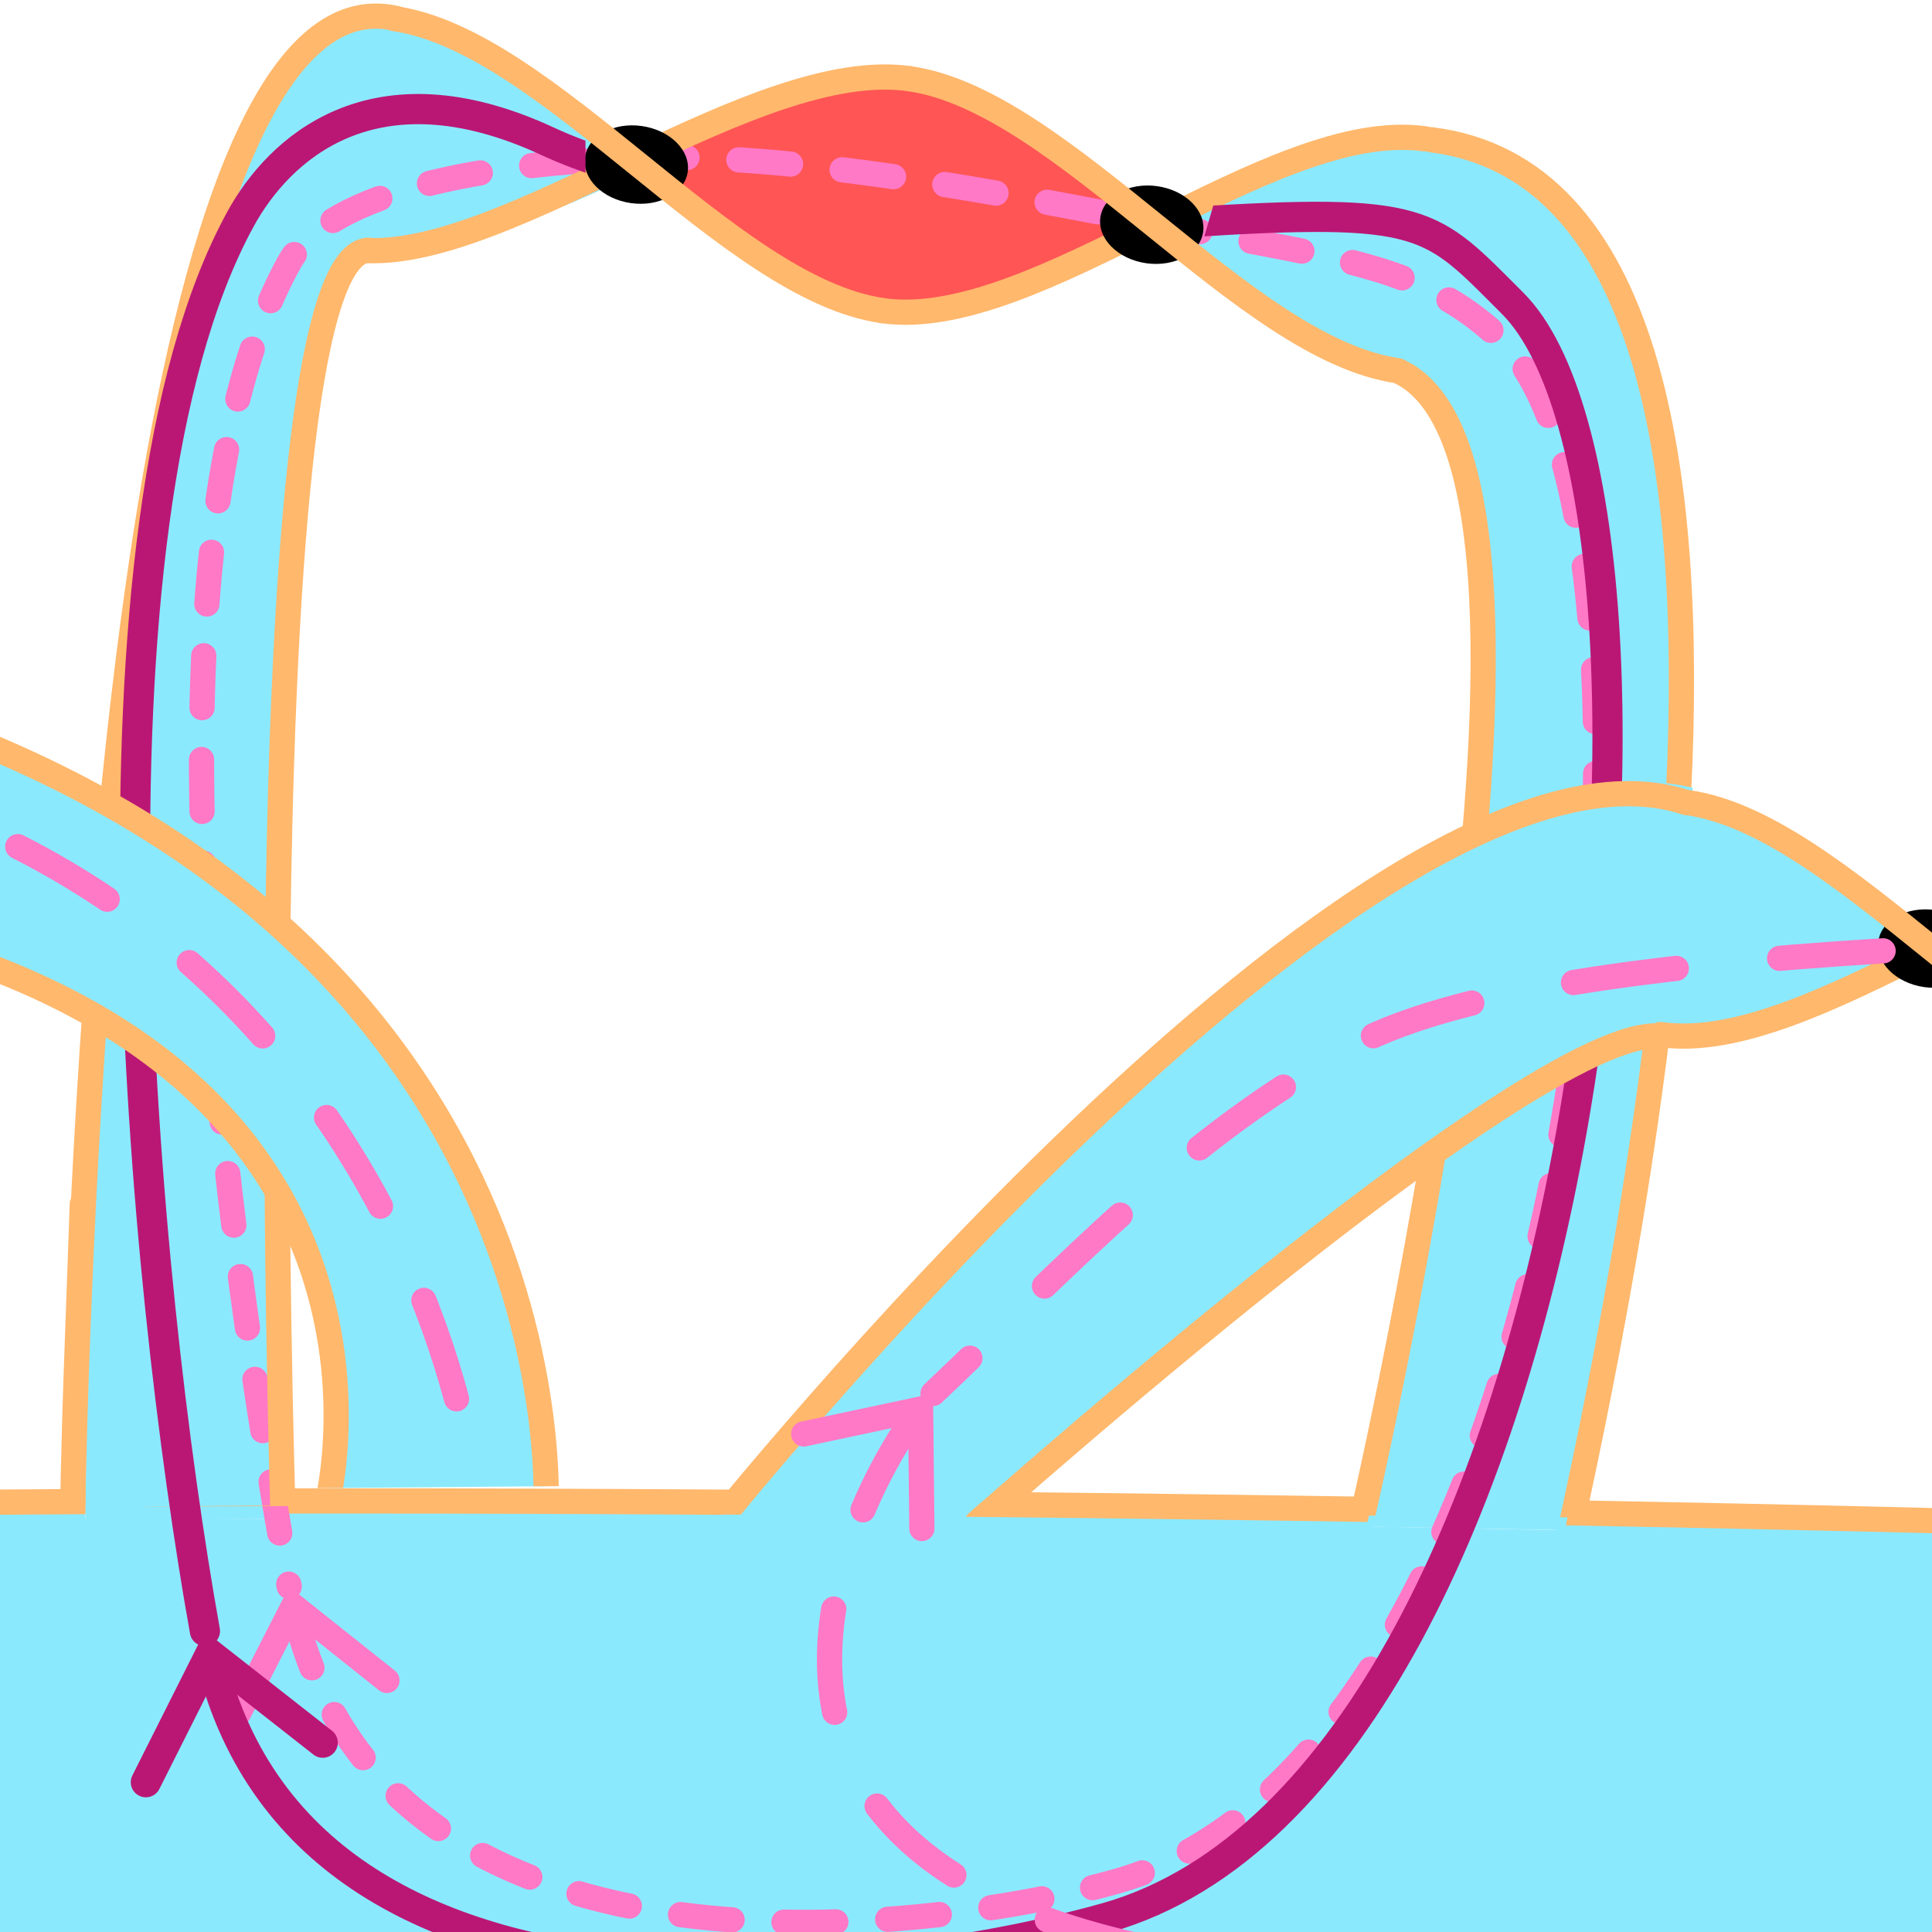<!DOCTYPE svg PUBLIC "-//W3C//DTD SVG 1.1//EN" "http://www.w3.org/Graphics/SVG/1.1/DTD/svg11.dtd">
<!-- Created with Vectornator (http://vectornator.io/) -->
<svg xmlns="http://www.w3.org/2000/svg" xmlns:vectornator="http://vectornator.io" xmlns:xlink="http://www.w3.org/1999/xlink" stroke-miterlimit="10" style="fill-rule:nonzero;clip-rule:evenodd;stroke-linecap:round;stroke-linejoin:round;" version="1.1" viewBox="0 0 565 565" xml:space="preserve">
    <defs>
        <filter color-interpolation-filters="sRGB" filterUnits="userSpaceOnUse" height="147.784" id="Filter" width="86.01" x="1.283" y="214.854">
            <feDropShadow dx="-9.848" dy="-3.621" flood-color="#282a36" flood-opacity="0.791" in="SourceGraphic" result="Shadow" stdDeviation="6.137"/>
        </filter>
        <filter color-interpolation-filters="sRGB" filterUnits="userSpaceOnUse" height="147.784" id="Filter_2" width="86.01" x="20.662" y="226.1">
            <feDropShadow dx="9.531" dy="7.625" flood-color="#282a36" flood-opacity="1" in="SourceGraphic" result="Shadow" stdDeviation="6.137"/>
        </filter>
        <filter color-interpolation-filters="sRGB" filterUnits="userSpaceOnUse" height="575.984" id="Filter_3" width="468.695" x="24.387" y="21.267">
            <feDropShadow dx="6.857" dy="5.485" flood-color="#282a36" flood-opacity="1" in="SourceGraphic" result="Shadow" stdDeviation="4.682"/>
        </filter>
        <filter color-interpolation-filters="sRGB" filterUnits="userSpaceOnUse" height="157.784" id="Filter_4" width="310.469" x="390.793" y="189.982">
            <feDropShadow dx="-2.05" dy="-16.839" flood-color="#282a36" flood-opacity="0.9" in="SourceGraphic" result="Shadow" stdDeviation="10.092"/>
        </filter>
        <filter color-interpolation-filters="sRGB" filterUnits="userSpaceOnUse" height="157.784" id="Filter_5" width="310.469" x="394.653" y="219.897">
            <feDropShadow dx="-4.441" dy="16.371" flood-color="#282a36" flood-opacity="0.9" in="SourceGraphic" result="Shadow" stdDeviation="10.092"/>
        </filter>
        <filter color-interpolation-filters="sRGB" filterUnits="userSpaceOnUse" height="146.329" id="Filter_6" width="177.721" x="-376.655" y="176.795">
            <feDropShadow dx="-16.87" dy="-1.776" flood-color="#282a36" flood-opacity="0.791" in="SourceGraphic" result="Shadow" stdDeviation="9.443"/>
        </filter>
        <filter color-interpolation-filters="sRGB" filterUnits="userSpaceOnUse" height="145.68" id="Filter_7" width="177.071" x="-352.452" y="187.691">
            <feDropShadow dx="7.009" dy="8.795" flood-color="#282a36" flood-opacity="0.791" in="SourceGraphic" result="Shadow" stdDeviation="9.313"/>
        </filter>
    </defs>
    <clipPath id="ArtboardFrame_13">
        <rect height="565" width="565" x="0" y="0"/>
    </clipPath>
    <g clip-path="url(#ArtboardFrame_13)" id="Layer-2" vectornator:layerName="Layer 2">
        <clipPath id="ClipPath">
            <path d="M-533.325 634.598C-547.703 545.18-467.839 466.153-467.839 466.153L-455.266 490.235L-398.173 465.57L-406.253 444.182L-344.447 430.247L-341.345 454.606L-264.689 449.202L-268.697 416.886C-268.697 416.886-234.322 414.388-222.488 413.89C-220.079 413.789-213.869 447.021-213.869 447.021L-145.539 445.327C-145.539 445.327-151.275 411.071-147.648 410.947C-125.499 410.189-75.332 404.202-75.332 404.202L-75.688 446.178L-14.831 445.345L-12.44 402.841C-12.44 402.841 11.227 401.502 20.883 401.391C25.94 401.333 24.99 444.087 24.99 444.087L79.3 444.23C79.3 444.23 77.331 388.076 83.322 387.996C120.759 387.495 271.834 374.176 271.834 374.176L212.834 442.176L280.956 444.083L346.223 389.947C346.223 389.947 378.276 390.438 407.655 393.257C413.097 393.779 401.675 446.461 401.675 446.461L454.91 447.472L470.871 392.355L813.036 418.103L803.37 458.239L857.677 462.42C857.677 462.42 871.83 421.443 872.533 421.676C1020.83 470.851 1004.15 551.979 1004.15 634.598C1004.15 717.571 1030.54 774.653 881.15 823.826C834.225 839.271-293.631 861.745-410.327 823.826C-561.623 774.663-518.947 724.016-533.325 634.598Z"/>
        </clipPath>
        <g clip-path="url(#ClipPath)">
            <path d="M-520.782 646.468C-520.782 566.349-537.297 506.508-390.453 459.19C-276.163 422.363 825.451 444.126 871.583 459.19C1016.5 506.513 991.777 561.784 991.777 641.292C991.777 721.141 1017.57 776.073 871.583 823.394C825.728 838.257-276.418 859.886-390.453 823.394C-538.3 776.083-520.782 726.904-520.782 646.468Z" class="fill-blue stroke-orange stroke-orange" fill="#8be9fd" fill-rule="nonzero" opacity="1" stroke="#ffb86c" stroke-linecap="round" stroke-linejoin="round" stroke-width="7.376"/>
        </g>
    </g>
    <g clip-path="url(#ArtboardFrame_13)" id="Layer-7" vectornator:layerName="Layer 7">
        <g opacity="1">
            <path d="M30.886 233.818L26.474 295.253L81.799 350.917L81.459 271.493L30.886 233.818Z" class="fill-blue" fill="#8be9fd" fill-rule="nonzero" filter="url(#Filter)" stroke="none" vectornator:shadowAngle="3.49395" vectornator:shadowColor="#282a36" vectornator:shadowOffset="10.4932" vectornator:shadowOpacity="0.79054" vectornator:shadowRadius="12.274"/>
            <path d="M30.886 233.818L26.474 295.253L81.799 350.917L81.459 271.493L30.886 233.818Z" class="fill-blue" fill="#8be9fd" fill-rule="nonzero" filter="url(#Filter_2)" stroke="none" vectornator:shadowAngle="0.674729" vectornator:shadowColor="#282a36" vectornator:shadowOffset="12.2055" vectornator:shadowOpacity="1" vectornator:shadowRadius="12.274"/>
            <path d="M408.845 108.43C363.77 102.043 311.098 29.414 266.023 23.027L266.024 23.014C220.949 16.627 183.247 69.165 107.386 73.728C73.537 75.764 81.028 366.971 83.001 428.79C83.235 436.134 82.279 444.198 82.279 444.198L25.037 444.48C25.037 444.48 23.922-24.91 114.973 5.44C169.616 23.654 115.294 5.44 115.294 5.44C152.632 10.73 195.183 61.475 234.311 82.369C242.419 86.699 250.379 89.746 258.116 90.843L258.114 90.856C303.19 97.243 356.646 33.106 417.347 40.694C545.339 56.693 469.004 394.362 457.623 447.475L399.601 446.448C399.601 446.448 470.362 139.209 409.661 108.858" class="fill-blue" fill="#8be9fd" fill-rule="nonzero" opacity="1" stroke="none"/>
            <clipPath id="ClipPath_2">
                <path d="M192.524 61.021C192.524 20.45 224.377-12.44 263.67-12.44C302.963-12.44 334.817 20.45 334.817 61.021C334.817 101.593 302.963 134.483 263.67 134.483C224.377 134.483 192.524 101.593 192.524 61.021Z"/>
            </clipPath>
            <g clip-path="url(#ClipPath_2)">
                <path d="M408.845 108.43C363.77 102.043 311.098 29.414 266.023 23.027L266.024 23.014C202.285 17.432 179.936 72.89 107.386 73.728C69.45 74.166 107.386 225.479 107.386 225.479L46.685 225.479C46.685 225.479 23.922-24.91 114.973 5.44C169.616 23.654 115.294 5.44 115.294 5.44C152.632 10.73 195.183 61.475 234.311 82.369C242.419 86.699 250.379 89.746 258.116 90.843L258.114 90.856C303.19 97.243 356.646 33.106 417.347 40.694C545.339 56.693 495.359 178.068 483.977 231.181L422.407 229.129C422.407 229.129 470.362 139.209 409.661 108.858" class="fill-red" fill="#ff5555" fill-rule="nonzero" opacity="1" stroke="none"/>
            </g>
        </g>
        <g opacity="1">
            <path d="M86.585 473.286C115.692 587.891 277.422 564.1 326.62 550.162C465.627 510.78 496.276 156.227 440.076 100.388C417.178 77.637 392.278 75.89 343.136 66.238C295.604 56.902 231.44 44.314 185.014 46.191C135.12 48.209 95.037 57.73 84.477 76.961C36.884 163.634 67.157 367.373 84.569 463.964" fill="none" class="stroke-pink" stroke="#ff79c6" stroke-dasharray="15.175" stroke-linecap="round" stroke-linejoin="round" stroke-width="7.376"/>
            <g class="fill-pink" fill="#ff79c6" stroke="none">
                <path d="M115.448 488.551L88.101 466.795L84.574 463.989L82.522 468.002L66.611 499.115C65.684 500.929 66.402 503.151 68.216 504.078C70.029 505.006 72.251 504.287 73.178 502.474L89.089 471.36L83.509 472.567L110.856 494.324C112.449 495.592 114.77 495.328 116.038 493.734C117.306 492.14 117.042 489.82 115.448 488.551Z" class="fill-pink" fill="#ff79c6"/>
            </g>
        </g>
        <g opacity="1">
            <path d="M107.386 73.269C150.001 74.984 220.949 16.627 266.024 23.014" fill="none" opacity="1" class="stroke-orange stroke-orange" stroke="#ffb86c" stroke-linecap="round" stroke-linejoin="round" stroke-width="7.376"/>
            <path d="M171.069 45.998C171.951 39.775 179.393 35.683 187.691 36.858C195.989 38.034 202.001 44.033 201.12 50.256C200.238 56.48 192.796 60.572 184.498 59.396C176.2 58.22 170.188 52.222 171.069 45.998Z" class="fill-background" fill-rule="nonzero" opacity="1" stroke="none"/>
            <path d="M258.116 90.843C213.041 84.456 160.369 11.827 115.294 5.44" fill="none" opacity="1" class="stroke-orange stroke-orange" stroke="#ffb86c" stroke-linecap="round" stroke-linejoin="round" stroke-width="7.376"/>
            <path d="M258.114 90.856C303.19 97.243 371.678 34.215 416.753 40.602" fill="none" opacity="1" class="stroke-orange stroke-orange" stroke="#ffb86c" stroke-linecap="round" stroke-linejoin="round" stroke-width="7.376"/>
            <path d="M321.798 63.586C322.68 57.362 330.122 53.27 338.42 54.446C346.718 55.622 352.73 61.62 351.848 67.844C350.967 74.067 343.525 78.159 335.227 76.984C326.929 75.808 320.916 69.809 321.798 63.586Z" class="fill-background" fill-rule="nonzero" opacity="1" stroke="none"/>
            <path d="M408.845 108.43C363.77 102.043 311.098 29.414 266.023 23.027" fill="none" opacity="1" class="stroke-orange stroke-orange" stroke="#ffb86c" stroke-linecap="round" stroke-linejoin="round" stroke-width="7.376"/>
            <clipPath id="ClipPath_3">
                <path d="M-499.126-48.333L-135.371-29.987L977.889 26.159L951.93 465.447L615.447 447.698C615.447 447.698 543.076 443.213 334.682 443.015C266.558 442.95 185.772 441.235 105.693 440.501C79.019 440.257 53.177 440.773 27.564 440.555C-105.153 439.423-215.816 437.924-215.816 437.924L-370.005 445.89L-494.783 495.332L-499.126-48.333Z"/>
            </clipPath>
            <g clip-path="url(#ClipPath_3)">
                <path d="M108.456 73.223C70.706 69.448 82.803 443.922 82.803 443.922L21.211 444.457C21.211 444.457 21.416 426.464 22.444 397.758C26.598 281.662 21.416 426.464 22.444 397.758C26.086 295.977 41.281-11.896 115.923 5.407" fill="none" opacity="1" class="stroke-orange stroke-orange" stroke="#ffb86c" stroke-linecap="butt" stroke-linejoin="round" stroke-width="7.376"/>
                <path d="M409.717 108.886C470.417 139.236 396.987 449.68 396.987 449.68L458.722 449.767C470.104 396.654 546.548 56.868 418.555 40.869" fill="none" opacity="1" class="stroke-orange stroke-orange" stroke="#ffb86c" stroke-linecap="round" stroke-linejoin="round" stroke-width="7.376"/>
            </g>
        </g>
    </g>
    <g id="Layer-10" vectornator:layerName="Layer 10"/>
    <g clip-path="url(#ArtboardFrame_13)" id="Layer-5" vectornator:layerName="Layer 5">
        <clipPath id="ClipPath_4">
            <path d="M356.417 54.47L351.065 72.872L368.752 86.345L358.024 424.005L171.373 417.827L171.249 4.699L9.432-7.543C9.432-7.543-9.433 493.52-7.668 505.875C-5.903 518.231 267.837 720.245 267.837 720.245L683.519 193.039L608.65-67.445L377.022-65.105L356.417 54.47Z"/>
        </clipPath>
        <g clip-path="url(#ClipPath_4)">
            <g filter="url(#Filter_3)" vectornator:shadowAngle="0.674729" vectornator:shadowColor="#282a36" vectornator:shadowOffset="8.78082" vectornator:shadowOpacity="1" vectornator:shadowRadius="9.36301">
                <path d="M62.417 488.123C94.371 606.516 272.356 575.396 323.622 560.819C469.022 519.475 501.081 147.259 442.296 88.638C418.345 64.754 417.406 60.516 347.287 64.987C296.716 68.211 204.303 61.836 160.227 41.36C108.926 17.527 81.387 43.855 70.342 64.045C20.56 155.035 41.716 375.586 59.928 476.989" fill="none" stroke="#ba1775" stroke-linecap="round" stroke-linejoin="round" stroke-width="8.831"/>
                <g fill="#ba1775" stroke="none">
                    <path d="M97.099 506.161L64.179 480.339L59.932 477.008L57.508 481.83L38.716 519.212C37.621 521.391 38.499 524.045 40.678 525.14C42.857 526.236 45.511 525.357 46.606 523.178L65.399 485.797L58.728 487.288L91.648 513.11C93.567 514.615 96.343 514.28 97.848 512.361C99.353 510.442 99.018 507.667 97.099 506.161Z" fill="#ba1775"/>
                </g>
            </g>
        </g>
    </g>
    <g clip-path="url(#ArtboardFrame_13)" id="Layer-6" vectornator:layerName="Layer 6">
        <g opacity="1">
            <path d="M475.028 232.057C461.542 232.248 446.563 236.917 430.878 244.197C427.601 263.594 424.992 282.501 420.825 318.413C419.962 325.846 419.618 328.552 419.165 332.402C418.939 334.324 418.431 336.99 418.074 339.373C446.399 319.994 471.799 304.766 484.371 303.285C484.449 301.863 484.56 300.438 484.892 298.685C485.031 297.951 485.194 297.187 485.366 296.409C485.542 295.618 485.939 293.985 486.125 293.232C486.312 291.513 486.372 289.925 486.362 286.213C486.357 284.31 486.342 283.435 486.362 282.324C486.403 280.144 486.522 278.267 486.742 276.397C486.828 275.665 486.952 273.901 487.074 271.275C487.17 269.187 487.656 255.335 487.738 253.16C488.016 245.695 488.279 240.473 488.544 236.325C488.614 235.218 488.708 234.581 488.781 233.669C484.375 232.634 479.836 231.988 475.028 232.057ZM676.336 266.722C676.336 266.803 676.336 266.781 676.336 266.912C676.336 267.309 676.335 270.124 676.336 271.465C676.789 271.461 677.258 271.452 677.664 271.465C678.58 269.453 677.918 268.083 676.336 266.722Z" class="fill-blue" fill="#8be9fd" fill-rule="nonzero" filter="url(#Filter_4)" stroke="none" vectornator:shadowAngle="4.59123" vectornator:shadowColor="#282a36" vectornator:shadowOffset="16.9629" vectornator:shadowOpacity="0.9" vectornator:shadowRadius="20.185"/>
            <path d="M481.279 228.762C467.793 228.953 452.813 233.622 437.129 240.902C433.851 260.3 431.243 279.207 427.075 315.118C426.213 322.551 425.869 325.258 425.416 329.108C425.189 331.03 424.681 333.696 424.325 336.079C452.65 316.7 478.049 301.472 490.621 299.991C490.7 298.568 490.811 297.144 491.143 295.391C491.282 294.657 491.444 293.893 491.617 293.114C491.792 292.324 492.19 290.69 492.376 289.937C492.563 288.219 492.623 286.631 492.613 282.918C492.608 281.016 492.592 280.141 492.613 279.03C492.654 276.849 492.772 274.973 492.992 273.102C493.078 272.37 493.203 270.607 493.324 267.98C493.421 265.893 493.907 252.04 493.988 249.865C494.266 242.4 494.529 237.179 494.794 233.03C494.865 231.923 494.958 231.286 495.032 230.375C490.625 229.34 486.086 228.694 481.279 228.762ZM682.587 263.428C682.587 263.509 682.587 263.487 682.587 263.618C682.587 264.014 682.586 266.829 682.587 268.17C683.04 268.166 683.508 268.157 683.915 268.17C684.83 266.158 684.168 264.789 682.587 263.428Z" class="fill-blue" fill="#8be9fd" fill-rule="nonzero" filter="url(#Filter_5)" stroke="none" vectornator:shadowAngle="1.83566" vectornator:shadowColor="#282a36" vectornator:shadowOffset="16.9629" vectornator:shadowOpacity="0.9" vectornator:shadowRadius="20.185"/>
            <path d="M787.075 337.706C742 331.319 689.328 258.69 644.253 252.303L644.255 252.289C599.18 245.903 561.478 298.441 485.616 303.003C451.652 305.046 313.295 417.735 285.12 440.956C281.88 443.626 281.82 444.769 281.82 444.769L210.208 444.348C210.208 444.348 402.153 204.365 493.204 234.715C547.846 252.929 493.524 234.715 493.524 234.715C530.863 240.006 573.414 290.751 612.542 311.645C620.649 315.974 628.61 319.022 636.346 320.118L636.345 320.131C681.42 326.518 734.876 262.382 795.577 269.969C923.57 285.968 870.819 409.409 859.437 462.522L800.39 458.07C800.39 458.07 848.592 368.484 787.892 338.134" class="fill-blue" fill="#8be9fd" fill-rule="nonzero" opacity="1" stroke="none"/>
            <clipPath id="ClipPath_5">
                <path d="M570.754 290.297C570.754 249.725 602.607 216.835 641.901 216.835C681.194 216.835 713.047 249.725 713.047 290.297C713.047 330.869 681.194 363.758 641.901 363.758C602.607 363.758 570.754 330.869 570.754 290.297Z"/>
            </clipPath>
            <g clip-path="url(#ClipPath_5)">
                <path d="M787.075 337.706C742 331.319 689.328 258.69 644.253 252.303L644.255 252.289C580.516 246.707 558.167 302.165 485.616 303.003C447.681 303.442 485.616 454.755 485.616 454.755L424.915 454.755C424.915 454.755 402.153 204.365 493.204 234.715C547.846 252.929 493.524 234.715 493.524 234.715C530.863 240.006 573.414 290.751 612.542 311.645C620.649 315.974 628.61 319.022 636.346 320.118L636.345 320.131C681.42 326.518 734.876 262.382 795.577 269.969C923.57 285.968 873.589 407.343 862.208 460.456L800.637 458.405C800.637 458.405 848.592 368.484 787.892 338.134" class="fill-red" fill="#ff5555" fill-rule="nonzero" opacity="1" stroke="none"/>
            </g>
        </g>
        <g opacity="1">
            <path d="M485.616 302.544C530.691 308.931 599.18 245.903 644.255 252.289" fill="none" opacity="1" class="stroke-orange stroke-orange" stroke="#ffb86c" stroke-linecap="round" stroke-linejoin="round" stroke-width="7.376"/>
            <path d="M549.3 275.274C550.182 269.05 557.623 264.958 565.922 266.134C574.22 267.31 580.232 273.308 579.35 279.532C578.468 285.755 571.026 289.847 562.728 288.672C554.43 287.496 548.418 281.497 549.3 275.274Z" class="fill-background" fill-rule="nonzero" opacity="1" stroke="none"/>
            <path d="M636.346 320.118C591.271 313.731 538.6 241.102 493.524 234.715" fill="none" opacity="1" class="stroke-orange stroke-orange" stroke="#ffb86c" stroke-linecap="round" stroke-linejoin="round" stroke-width="7.376"/>
            <path d="M636.345 320.131C681.42 326.518 749.908 263.49 794.984 269.877" fill="none" opacity="1" class="stroke-orange stroke-orange" stroke="#ffb86c" stroke-linecap="round" stroke-linejoin="round" stroke-width="7.376"/>
            <path d="M700.029 292.861C700.911 286.638 708.352 282.546 716.65 283.721C724.949 284.897 730.961 290.896 730.079 297.119C729.197 303.343 721.755 307.435 713.457 306.259C705.159 305.083 699.147 299.085 700.029 292.861Z" class="fill-background" fill-rule="nonzero" opacity="1" stroke="none"/>
            <path d="M787.075 337.706C742 331.319 689.328 258.69 644.253 252.303" fill="none" opacity="1" class="stroke-orange stroke-orange" stroke="#ffb86c" stroke-linecap="round" stroke-linejoin="round" stroke-width="7.376"/>
            <clipPath id="ClipPath_6">
                <path d="M-430.993 27.299L940.532 27.299L914.573 466.587L580.401 439.856C580.401 439.856 491.007 443.317 282.613 443.119C74.22 442.921-253.173 439.064-253.173 439.064L-407.362 447.031L-532.14 496.472L-538.12 27.299L-430.993 27.299"/>
            </clipPath>
            <g clip-path="url(#ClipPath_6)">
                <path d="M493.204 234.715C402.153 204.365 207.463 448.366 207.463 448.366L276.437 453.64C276.437 453.64 447.866 299.228 485.616 303.003" fill="none" opacity="1" class="stroke-orange stroke-orange" stroke="#ffb86c" stroke-linecap="butt" stroke-linejoin="round" stroke-width="7.376"/>
                <path d="M787.892 338.134C848.592 368.484 792.967 467.665 792.967 467.665L860.399 468.704C871.781 415.591 923.57 285.968 795.577 269.969" fill="none" opacity="1" class="stroke-orange stroke-orange" stroke="#ffb86c" stroke-linecap="round" stroke-linejoin="round" stroke-width="7.376"/>
            </g>
        </g>
        <g opacity="1">
            <clipPath id="ClipPath_7">
                <path d="M-509.13 17.6L-503.154 486.749L-335.659 446.345L-329.067 446.44L-255.894 441.176L-248.639 441.366L-69.667 436.055L-65.873 435.533L-65.731 438.094L-4.461 437.383L-4.651 436.007C64.67 435.455 139.668 434.771 211.073 434.253C211.035 430.017 210.89 426.301 211.073 420.643C211.195 416.911 211.427 414.028 211.974 407.554C211.99 407.371 212.253 403.766 212.354 402.432C212.488 400.664 213.025 397.338 213.634 394.845C214.197 392.541 214.802 390.717 215.911 389.012C219.435 383.589 227.166 381.98 232.176 387.826C232.527 388.235 232.802 388.722 233.125 389.154C233.178 388.701 233.162 388.649 233.22 388.158C233.31 387.395 233.425 386.393 233.457 386.119C233.617 384.751 234.119 381.385 234.121 381.377C234.431 379.307 234.52 378.359 234.642 377.299C234.643 376.766 234.641 375.464 234.642 375.402C234.618 375.266 234.641 375.236 234.927 373.362C235.091 372.664 235.1 372.679 236.018 370.754L236.444 370.138L237.44 368.905L240.143 367.103L244.506 366.297L248.49 367.482L249.912 368.478L264.186 368.478C264.23 366.198 264.274 363.561 264.281 362.882C264.307 360.553 264.355 358.693 264.518 354.631C264.551 353.81 264.865 346.61 264.898 346C264.91 345.786 264.92 345.257 264.945 345.004C264.953 344.732 264.954 344.762 265.372 343.06C265.629 342.082 265.654 342.048 268.123 338.934L268.739 338.46L269.498 337.938L270.399 337.464L271.489 337.084L272.722 336.8L274.098 336.658L275.426 336.752L276.706 337.037L277.892 337.416L278.887 337.938L279.694 338.46L280.073 338.744C280.845 339.458 280.984 339.687 281.259 340.025C281.395 339.01 281.446 337.812 281.59 336.8C281.676 336.197 282.394 330.485 282.444 330.113C282.562 329.234 282.584 329.136 282.681 328.691C282.695 328.4 282.729 328.376 283.724 326.035C284.12 325.364 284.076 325.352 285.242 323.996L286.048 323.332L287.139 322.573L288.656 321.909L290.601 321.435L292.877 321.435L295.058 321.957L296.86 322.858L298.188 323.901L299.042 324.897L299.658 325.703L299.801 325.94C300.106 324.665 300.127 324.296 300.512 322.715C300.63 322.231 300.78 321.698 300.844 321.435C300.86 321.276 300.888 320.502 300.891 320.439C301.009 318.466 301.149 317.425 301.603 315.887C302.519 312.776 304.472 310.089 307.673 308.489C309.004 307.823 310.411 307.354 312.178 307.351C314.311 307.347 316.226 308.306 317.916 309.627C318.711 306.904 319.294 304.207 320.192 301.47C320.24 301.324 320.472 300.077 320.477 300.048C320.764 298.422 320.937 297.628 321.283 296.491C321.867 294.573 322.699 292.835 323.986 291.227C325.803 288.956 328.188 287.33 332.095 287.575C334.525 287.728 336.275 288.593 337.644 289.804C338.924 289.097 340.346 288.593 342.149 288.619C343.058 288.632 343.801 288.989 344.615 289.235C344.957 288.136 344.918 287.807 345.326 286.532C345.552 285.824 347.888 279.297 348.171 278.518C348.311 278.133 348.743 276.98 348.835 276.763C348.907 276.597 348.902 276.585 349.12 276.147C349.295 275.805 349.322 275.793 350.211 274.534L351.254 273.444L357.656 271.167L360.264 272.543C360.686 271.224 361.018 270.235 361.497 268.749C361.497 268.748 361.496 268.666 361.497 268.654C361.517 268.482 361.637 267.351 361.639 267.326C361.881 264.817 362.009 263.833 362.54 262.252C364.494 256.441 370.913 252.494 377.573 256.656C378.072 256.968 378.213 257.365 378.617 257.699C378.823 257.238 378.945 256.78 379.328 256.229C380.349 254.724 380.323 254.722 384.26 252.625C387.27 252.06 387.283 252.07 390.425 252.91C390.84 253.136 390.747 253.221 391.041 253.384C392.22 249.116 395.456 245.828 400.336 245.275C400.664 243.846 400.886 242.318 401.237 240.912C401.294 240.685 401.281 240.687 401.379 240.343C401.38 240.032 401.421 240.021 403.134 237.071C404.811 234.715 405.307 234.598 412.761 234.225C414.238 232.108 416.479 230.646 419.02 230.289C420.215 230.121 421.48 230.196 422.719 230.526C422.734 230.53 422.753 230.522 422.767 230.526C423.211 227.866 423.556 225.118 424.047 222.417C424.965 217.369 429.811 214.007 434.859 214.924C439.908 215.842 443.27 220.689 442.352 225.737C438.098 249.134 435.566 268.193 430.686 310.243C429.824 317.676 429.48 320.383 429.027 324.233C428.508 328.639 427.604 334.812 426.513 340.214C425.718 344.153 424.891 347.51 423.952 350.173C423.313 351.988 422.582 353.502 421.723 354.868C420.006 357.6 417.757 359.663 414.136 360.321C411.829 360.741 409.772 360.326 407.924 359.515C407.967 362.313 407.237 365.082 405.221 367.435C402.351 370.783 397.648 371.662 393.697 369.711C392.814 371.55 391.694 373.326 390.045 374.975C387.358 377.662 383.447 378.871 379.47 377.536C378.703 377.278 378.15 376.863 377.526 376.492C377.375 378.79 377.279 381.05 376.72 382.989C375.425 387.478 372.794 391.141 368.516 393.28C367.993 393.541 367.512 393.48 366.998 393.659C365.808 398.506 364.417 402.491 362.066 405.135C358.191 409.495 352.074 409.983 347.602 406.558C347.584 406.544 347.573 406.525 347.555 406.511C347.321 407.369 347.193 408.318 346.938 409.166C346.93 409.214 346.855 409.651 346.844 409.735C346.768 410.295 346.748 410.683 346.654 411.158C346.491 411.98 346.27 412.76 345.943 413.577C344.738 416.583 342.352 419.052 338.782 420.026C338.733 420.04 338.688 420.013 338.64 420.026C338.528 423.511 338.281 426.255 337.501 428.894C336.984 430.644 336.054 432.126 335.13 433.589C535.199 433.65 609.373 430.127 609.374 430.127L943.559 456.873L962.149 142.273L969.546 17.6L-509.13 17.6Z"/>
            </clipPath>
            <g clip-path="url(#ClipPath_7)">
                <path d="M-285.01 202.181C-297.459 211.874-308.541 223.539-317.636 237.51C-325.609 249.757-331.545 263.897-336.178 278.815C-330.41 278.712-324.484 278.575-320.671 278.72C-315.273 278.926-311.103 279.44-306.255 280.333C-296.446 282.138-287.12 285.584-276.663 291.382C-275.847 291.834-274.857 292.217-272.537 293.042C-272.26 293.141-272.254 293.177-271.968 293.279C-265.728 295.503-261.944 297.577-258.927 301.293C-257.274 295.324-255.33 289.779-252.905 285.217C-245.557 271.395-226.91 258.627-205.672 250.789C-207.14 247.61-207.568 246.878-209.323 243.059C-209.925 241.75-209.955 241.759-210.556 240.45C-216.255 228.059-220.149 219.882-224.072 211.713C-233.685 209.912-244.637 208.725-256.604 208.156C-261.23 207.936-264.541 207.106-271.447 204.931C-272.295 204.664-272.625 204.544-273.059 204.409C-276.045 203.483-277.93 203.019-279.698 202.75C-280.898 202.567-282.312 202.397-284.962 202.181C-284.972 202.189-284.999 202.173-285.01 202.181Z" class="fill-blue" fill="#8be9fd" fill-rule="nonzero" filter="url(#Filter_6)" stroke="none" vectornator:shadowAngle="3.24648" vectornator:shadowColor="#282a36" vectornator:shadowOffset="16.9629" vectornator:shadowOpacity="0.79054" vectornator:shadowRadius="18.8858"/>
                <path d="M-285.01 202.181C-297.459 211.874-308.541 223.539-317.636 237.51C-325.609 249.757-331.545 263.897-336.178 278.815C-330.41 278.712-324.484 278.575-320.671 278.72C-315.273 278.926-311.103 279.44-306.255 280.333C-296.446 282.138-287.12 285.584-276.663 291.382C-275.847 291.834-274.857 292.217-272.537 293.042C-272.26 293.141-272.254 293.177-271.968 293.279C-265.728 295.503-261.944 297.577-258.927 301.293C-257.274 295.324-255.33 289.779-252.905 285.217C-245.557 271.395-226.91 258.627-205.672 250.789C-207.14 247.61-207.568 246.878-209.323 243.059C-209.925 241.75-209.955 241.759-210.556 240.45C-216.255 228.059-220.149 219.882-224.072 211.713C-233.685 209.912-244.637 208.725-256.604 208.156C-261.23 207.936-264.541 207.106-271.447 204.931C-272.295 204.664-272.625 204.544-273.059 204.409C-276.045 203.483-277.93 203.019-279.698 202.75C-280.898 202.567-282.312 202.397-284.962 202.181C-284.972 202.189-284.999 202.173-285.01 202.181Z" class="fill-blue" fill="#8be9fd" fill-rule="nonzero" filter="url(#Filter_7)" stroke="none" vectornator:shadowAngle="0.897928" vectornator:shadowColor="#282a36" vectornator:shadowOffset="11.2462" vectornator:shadowOpacity="0.79054" vectornator:shadowRadius="18.6259"/>
                <path d="M-117.659 167.696C-141.497 161.704-166.867 160.679-192.191 164.516C-241.916 172.05-289.197 193.848-317.629 237.522C-367.249 313.741-344.58 458.88-344.58 458.88L-260.449 453.116C-260.449 453.116-276.746 330.067-252.911 285.229C-242.695 266.011-210.716 248.706-180.159 244.076C-149.411 239.417-127.862 260.055-105.535 261.761C137.463 280.318 95.553 440.403 95.553 440.403L159.628 442.177C159.628 442.177 171.744 263.347-52.596 201.107C-146.587 175.031-93.834 173.685-117.659 167.696Z" class="fill-blue stroke-orange stroke-orange" fill="#8be9fd" fill-rule="nonzero" opacity="1" stroke="#ffb86c" stroke-linecap="butt" stroke-linejoin="round" stroke-width="7.376"/>
                <path d="M-294.406 495.914C-294.406 495.914-309.223 464.42-310.634 446.085C-313.8 404.92-313.847 367.977-303.637 327.135C-297.405 302.21-288.12 269.012-263.961 245.432C-219.623 202.158-159.697 213.922-96.348 219.555C98.43 236.873 153.987 415.1 139.702 493.761C132.203 535.052-57.246 517.113-87.947 536.65C-125.025 560.245-192.473 567.677-237.084 550.947C-263.591 541.007-294.406 495.914-294.406 495.914Z" fill="none" opacity="1" class="stroke-pink" stroke="#ff79c6" stroke-dasharray="30.35" stroke-linecap="round" stroke-linejoin="round" stroke-width="7.375"/>
            </g>
        </g>
        <g opacity="1">
            <path d="M266.919 414.943C245.938 445.056 196.434 548.768 352.434 572.68C383.658 577.466 576.304 636.483 697.136 603.561C789.064 578.515 830.443 529.473 848.456 369.958C854.083 320.128 788.251 307.082 713.881 295.944C667.804 289.044 613.088 274.594 563.19 277.34C494.545 281.118 428.56 288.264 395.954 305.672C347.348 331.623 312.203 370.304 272.865 407.517" fill="none" class="stroke-pink" stroke="#ff79c6" stroke-dasharray="30.35" stroke-linecap="round" stroke-linejoin="round" stroke-width="7.376"/>
            <g class="fill-pink" fill="#ff79c6" stroke="none">
                <path d="M273.282 446.969L272.912 412.025L272.864 407.518L268.455 408.457L234.277 415.74C232.285 416.164 231.014 418.123 231.439 420.115C231.863 422.108 233.822 423.378 235.815 422.954L269.993 415.672L265.536 412.103L265.906 447.047C265.928 449.084 267.597 450.717 269.633 450.696C271.67 450.674 273.304 449.005 273.282 446.969Z" class="fill-pink" fill="#ff79c6"/>
            </g>
        </g>
    </g>
</svg>
